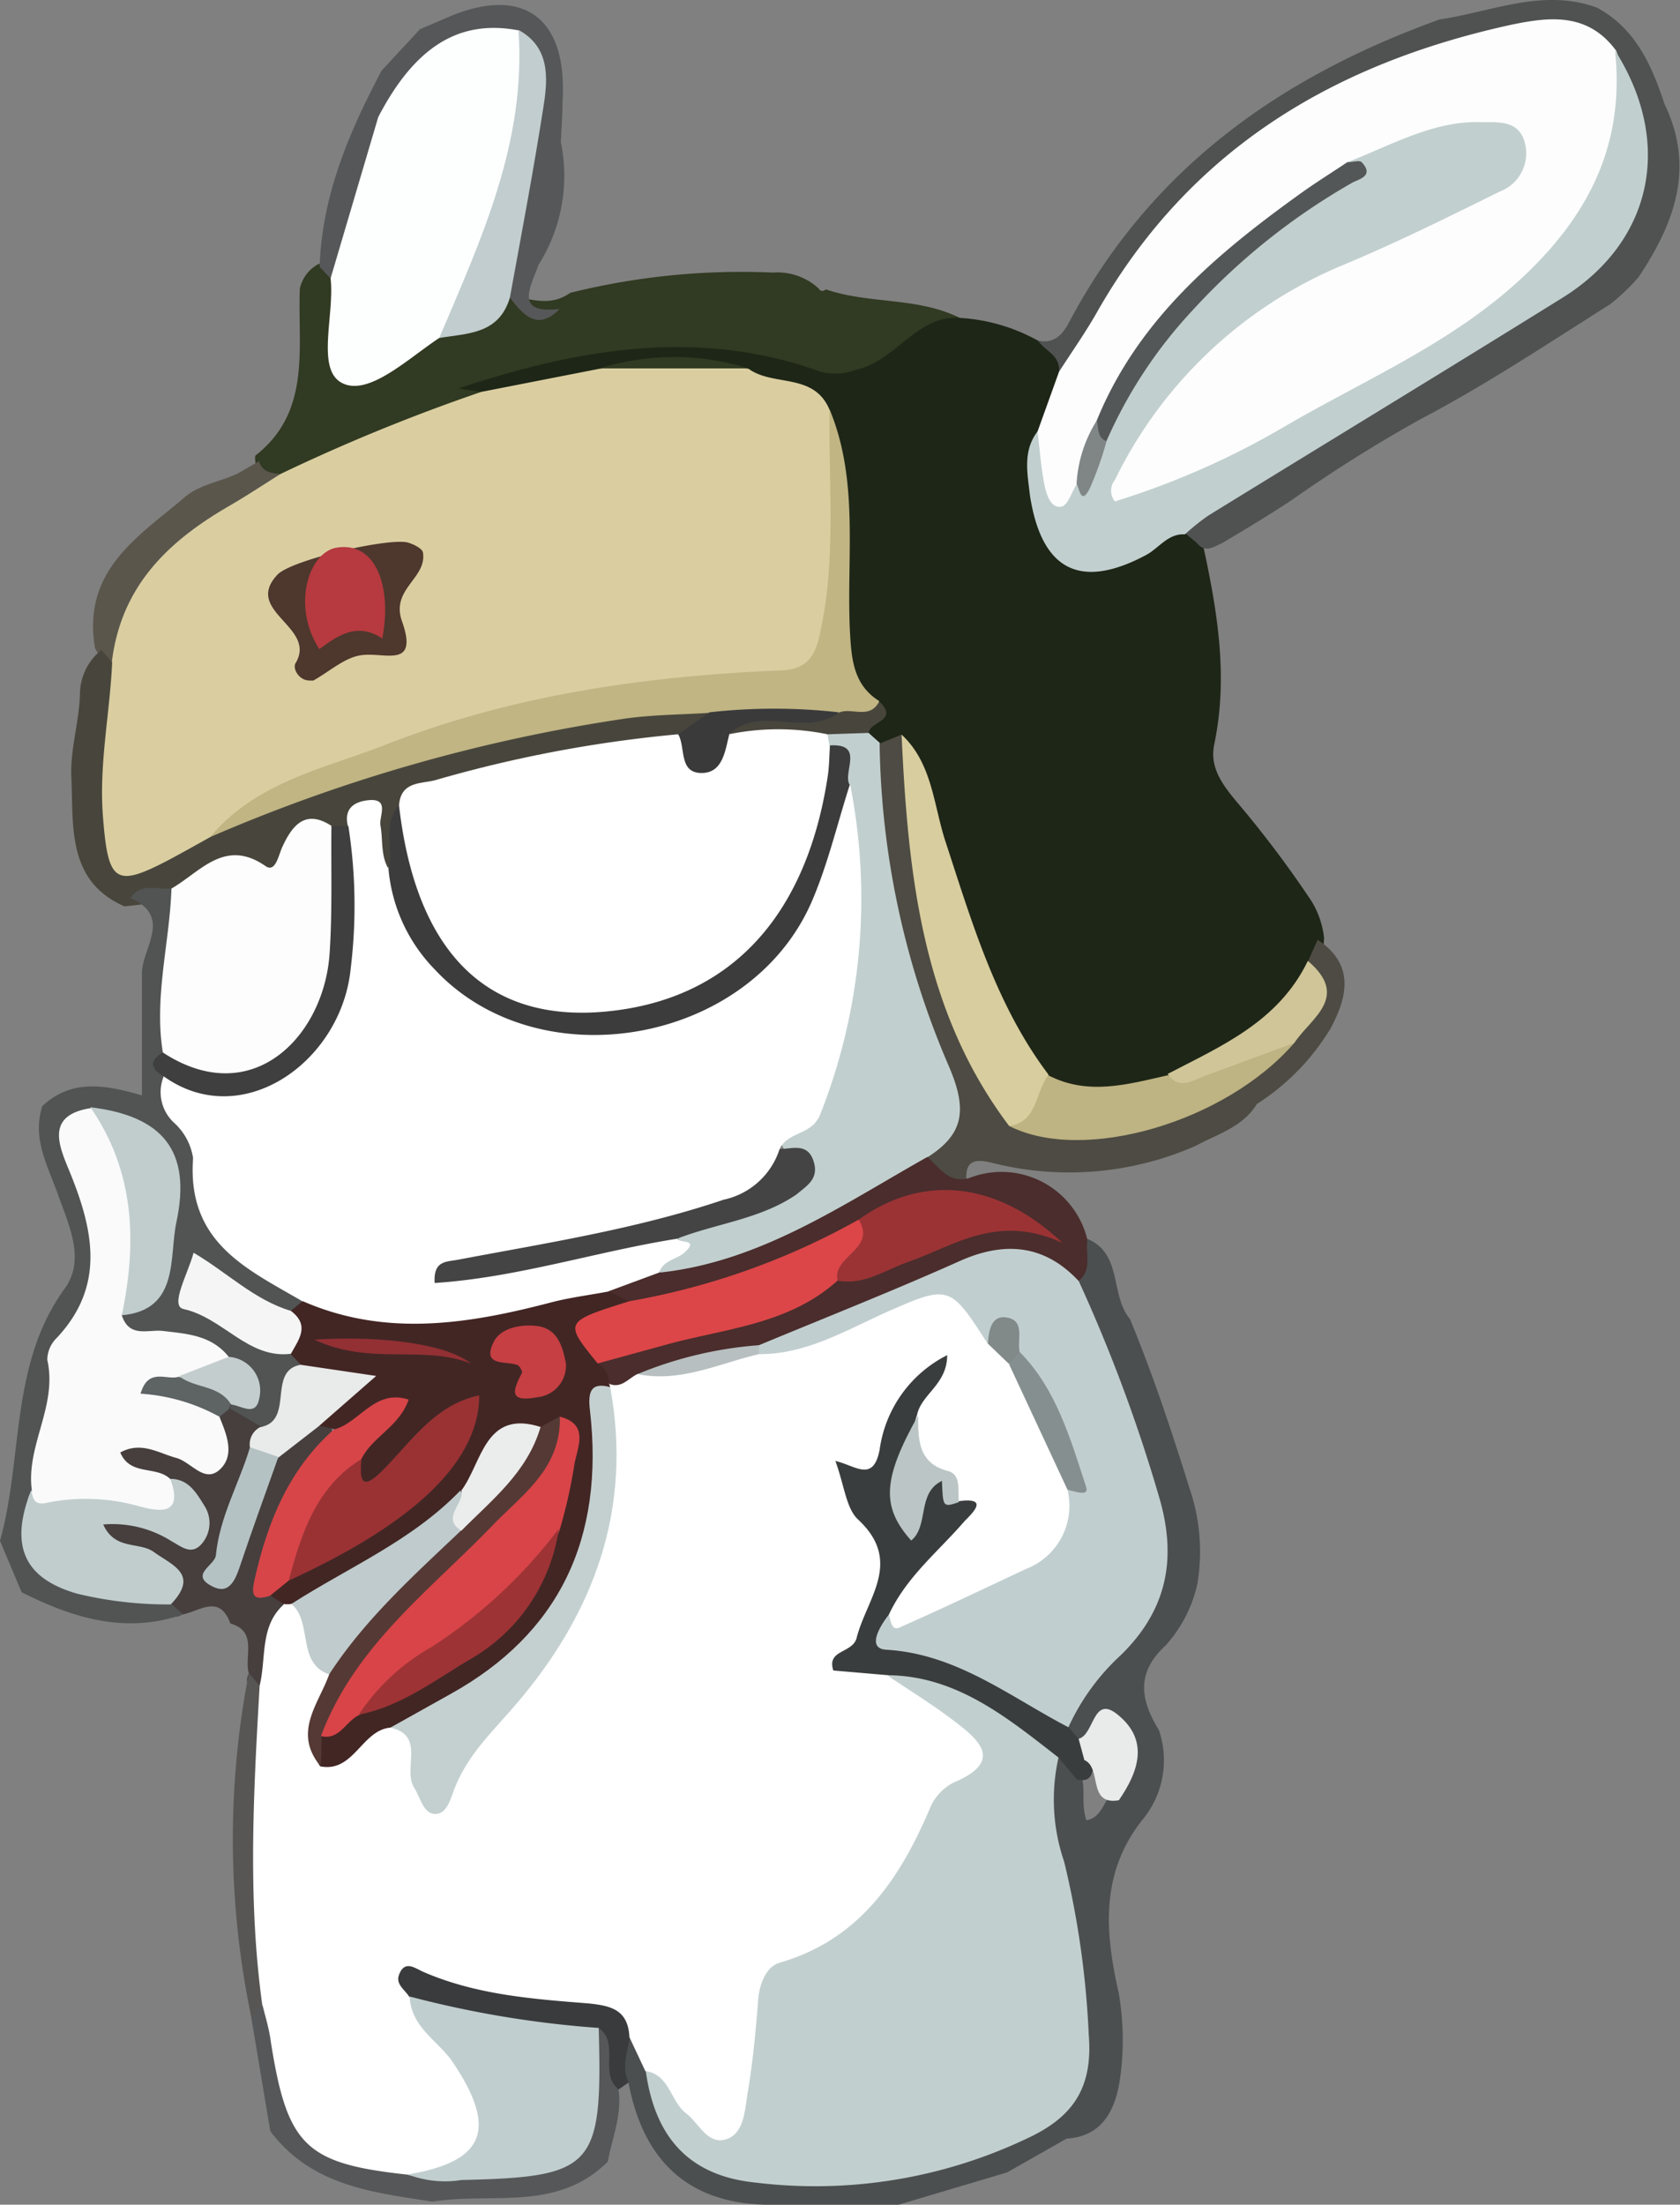 <svg xmlns="http://www.w3.org/2000/svg" viewBox="0 0 99.45 130.46"><rect x="0" y="0" width="99.45" height="130.46" fill="#808080" stroke="none"/><defs><style>.cls-1{fill:#1e2617;}.cls-2{fill:#313a22;}.cls-3{fill:#505252;}.cls-4{fill:#565758;}.cls-5{fill:#dacea1;}.cls-6{fill:#fdfdfd;}.cls-7{fill:#c2cfcf;}.cls-8{fill:#c0b583;}.cls-9{fill:#d8cd9e;}.cls-10{fill:#4d4b43;}.cls-11{fill:#beb382;}.cls-12{fill:#cfc598;}.cls-13{fill:#48463c;}.cls-14{fill:#fdffff;}.cls-15{fill:#c1cdce;}.cls-16{fill:#5a564c;}.cls-17{fill:#4c4f50;}.cls-18{fill:#393b3c;}.cls-19{fill:#4e372d;}.cls-20{fill:#545757;}.cls-21{fill:#808586;}.cls-22{fill:#fff;}.cls-23{fill:#4a2d2c;}.cls-24{fill:#3c3c3c;}.cls-25{fill:#444;}.cls-26{fill:#3a3a3b;}.cls-27{fill:#463f3e;}.cls-28{fill:#575655;}.cls-29{fill:#c1cecf;}.cls-30{fill:#3a3d3d;}.cls-31{fill:#e9eaea;}.cls-32{fill:#525454;}.cls-33{fill:#3f3f3f;}.cls-34{fill:#b63a3f;}.cls-35{fill:#422624;}.cls-36{fill:#dc4648;}.cls-37{fill:#9b3335;}.cls-38{fill:#b7bfc0;}.cls-39{fill:#fafafb;}.cls-40{fill:#c1cdcd;}.cls-41{fill:#d74548;}.cls-42{fill:#b5c2c3;}.cls-43{fill:#5e6363;}.cls-44{fill:#c4d0d0;}.cls-45{fill:#bfcbcc;}.cls-46{fill:#553935;}.cls-47{fill:#bbc5c5;}.cls-48{fill:#868f8f;}.cls-49{fill:#818989;}.cls-50{fill:#f5f5f6;}.cls-51{fill:#c4cdce;}.cls-52{fill:#d84448;}.cls-53{fill:#9a3234;}.cls-54{fill:#9d3335;}.cls-55{fill:#ebecec;}.cls-56{fill:#c53f43;}.cls-57{fill:#923034;}</style></defs><g id="Capa_2" data-name="Capa 2"><g id="Teléfono_móvil_gris_espacial" data-name="Teléfono móvil gris espacial"><g id="_TU_PANTALLA_AQUÍ_" data-name="[TU PANTALLA AQUÍ]"><path class="cls-1" d="M56.81,18.81a10.87,10.87,0,0,1,4.64,1.35c.86.27,1.74.54,1.74,1.74,0,1.41-.78,2.55-1.19,3.81a6.37,6.37,0,0,0,0,4.41C63,33,64.11,33.6,66.78,32.41c1.14-.51,2.18-1.35,3.54-1.1a1.37,1.37,0,0,1,.89.92c.85,3.9,1.51,7.8.67,11.81-.28,1.34.44,2.32,1.23,3.29a63.54,63.54,0,0,1,4.53,6,5.24,5.24,0,0,1,.74,2.18,4.42,4.42,0,0,1-.45,1.78c-1.91,3.85-5.47,5.44-9,7.09-2.32.69-4.63,1.09-6.89-.17-3.31-2.78-4.09-7-5.69-10.77-1.21-2.86-1.56-6.05-3-8.81a5.29,5.29,0,0,0-1.4-.49,1.58,1.58,0,0,1-.7-.86,2.08,2.08,0,0,0-.56-2.07c-1.19-1.52-1.19-3.33-1.25-5.16-.11-3.69.54-7.46-.83-11-.93-2.13-3.14-1.78-4.75-2.61a22.44,22.44,0,0,0-8.33.1,47.49,47.49,0,0,1-7.19,1.37c-.68-.1-1.59-.18-1.64-1-.07-1,.91-1.24,1.63-1.48a35.44,35.44,0,0,1,18.29-1c2.5.51,4.6.61,6.65-1A3.29,3.29,0,0,1,56.81,18.81Z"/><path class="cls-2" d="M48.46,17.07a.25.25,0,0,0,.42.05c2.58.89,5.42.44,7.93,1.69-2.56-.17-3.78,2.56-6.1,3.06a3.43,3.43,0,0,1-2.15.12c-7.22-2.6-14.33-1.36-21.43,1l1.36.2a1.08,1.08,0,0,1-.81,1.1c-3.83,1.07-7.27,3.24-11.12,4.24a1.37,1.37,0,0,1-1.43-1c0-.2-.07-.49,0-.58,3.32-2.6,2.48-6.37,2.62-9.87a2.18,2.18,0,0,1,1.11-1.46,1,1,0,0,1,1.06.68c.06.39,0-.09.11.27.66,1.67-.81,4.22,1,5,1.54.68,3.07-1.42,4.71-2a9.52,9.52,0,0,0,4.37-2.1c1.22.2,2.45.72,3.64-.14a42,42,0,0,1,12-1.2A3.6,3.6,0,0,1,48.46,17.07Z"/><path class="cls-3" d="M62.69,22c.07-1-.83-1.23-1.24-1.84.91.18,1.41-.29,1.83-1.08C68.15,9.88,75.92,4.5,85.22,1.15,88.31.7,91.33-.72,94.53.45c2.26,1.21,3.24,3.38,4,5.7,1.84,3.8.57,7.1-1.54,10.26A12.61,12.61,0,0,1,95.32,18C91.63,20.33,88,22.75,84.1,24.8a84,84,0,0,0-7.63,4.79c-1.35.89-2.74,1.73-4.13,2.55-.49.22-1,.6-1.48,0l-.67-.56c0-1.53,1.31-1.89,2.26-2.53,6.3-4.27,13-7.78,19.44-11.9,5.18-3.33,6.33-8.28,3.27-13.8A5.25,5.25,0,0,0,90,2.13C79.61,4.4,70.89,9.2,65.39,19.09,64.75,20.26,64.35,21.8,62.69,22Z"/><path class="cls-4" d="M18.92,15.79c.14-4.24,1.76-8,3.67-11.61l2.27-2.45L26.75.92C31.08-.82,33.6,1.14,33.3,6c0,.8-.07,1.61-.1,2.42a9.85,9.85,0,0,1-1.32,7.25c-.47,1.33-1.47,2.93,1.25,2.61-1.27,1.31-2.11.42-2.91-.62-1-1.09-.42-2.29-.18-3.43.57-2.56,1-5.15,1.42-7.73.26-1.5.14-2.79-1.12-3.76C26.63,2,24.72,4.46,23.16,7.25a22,22,0,0,0-2.24,6.88c-.16.92,0,2.14-1.33,2.37Z"/><path class="cls-5" d="M16.6,28.05a109.4,109.4,0,0,1,11.89-4.86l7-1.37a41.28,41.28,0,0,1,8.82,0c1.48,1.08,3.89.2,4.81,2.46,1,3.78.57,7.64.46,11.47-.11,3.66-1.19,4.57-4.68,4.81-10.25.72-20.17,2.89-29.5,7.5a9.82,9.82,0,0,0-2.61,2,13,13,0,0,1-2.25,1.43c-3.43,2-5,1.06-5.35-3.06a39.7,39.7,0,0,1,.71-8.78C6.57,32.85,11,29.89,16.6,28.05Z"/><path class="cls-6" d="M62.69,22c.75-1.17,1.56-2.31,2.25-3.53C70.5,8.69,79.16,3.7,89.53,1.45,91.73,1,94,.73,95.67,3c1.7,4.47,0,8.08-2.66,11.48-4.35,5.46-10.52,8.08-16.27,11.34a54.12,54.12,0,0,1-8.62,4c-.82.28-1.76.86-2.48,0s-.2-2,.29-2.81c3-5.19,7-9.32,12.52-11.61,3-1.25,5.86-2.87,8.86-4.15,1-.41,2.25-1,1.72-2.39C88.61,7.71,87.36,8,86.4,8.1c-2.16.29-4.1,1.35-6.14,2.08A43.09,43.09,0,0,0,67.32,21.76a15,15,0,0,0-1.86,3.43c-.54,1.24-.83,2.57-1.27,3.85-.38.64-.53,1.62-1.53,1.43s-1.12-1-1.31-1.77a5,5,0,0,1,.07-3.17Z"/><path class="cls-7" d="M61.42,25.53c.13,1.08.21,2.17.42,3.23.12.54.38,1.34,1,1.22.37-.08.61-.88.91-1.36,1.18-.52.68-1.91,1.28-2.73,2.54-6.24,7.24-10.43,12.47-14.1.87-.61,2-.93,2.25-2.19,2.62-1,5.12-2.49,8-2.37,1.08,0,2.28-.1,2.56,1.42a2.42,2.42,0,0,1-1.54,2.69c-3.09,1.53-6.2,3.07-9.38,4.39A26.17,26.17,0,0,0,66,28.4a1,1,0,0,0,0,1.27,47.57,47.57,0,0,0,10.06-4.44c5-2.92,10.43-5.14,14.7-9.43,3.59-3.6,5.4-7.66,4.84-12.82,3.45,5.42,2.26,11.29-3.09,14.63-7,4.35-14,8.6-21,12.91a14.34,14.34,0,0,0-1.37,1.1c-1-.06-1.53.81-2.29,1.22-3.88,2.07-6.19.94-6.88-3.52C60.83,28.06,60.52,26.7,61.42,25.53Z"/><path class="cls-7" d="M51.42,43.37l.65.58c1.21,2.71,1.18,5.72,1.82,8.56.83,3.68,1.48,7.42,3.16,10.78,1.3,2.59.62,4.24-1.56,5.61C51.4,71.32,47.44,74,42.81,75.26c-1.13.31-2.23.87-3.44.38-1-1-.17-1.43.53-1.65.89-.27.1-.63.16-.94,1.13-1.52,2.95-1.29,4.45-1.87,1.92-.73,3-1.69,1.51-3.82,2.81-2.66,3.43-6.29,3.82-9.89a46.13,46.13,0,0,0,0-10.57,13.66,13.66,0,0,0-.95-3,.91.91,0,0,1,.41-.8A1.71,1.71,0,0,1,51.42,43.37Z"/><path class="cls-8" d="M12.45,49.52C15.24,46.19,19.33,45.46,23,44c7.47-2.9,15.3-4,23.23-4.33,1.43-.06,2-.7,2.3-2.15,1-4.41.5-8.86.58-13.29,1.75,4.21,1,8.69,1.2,13.06.09,1.68.19,3.22,1.73,4.19-.27,1.65-1.6,1-2.5,1.24a65.17,65.17,0,0,1-7.26.28c-8.83.11-17.18,2.57-25.41,5.62C15.46,49.18,14.14,50.4,12.45,49.52Z"/><path class="cls-9" d="M53.37,43.47c1.82,1.68,1.89,4.17,2.6,6.33,1.58,4.82,3,9.69,6.09,13.78.15,2-.32,3.44-2.6,3.43-2.38-1.9-3.17-4.76-4.06-7.51a89.13,89.13,0,0,1-2.72-12.66C52.49,45.72,52.24,44.39,53.37,43.47Z"/><path class="cls-10" d="M53.37,43.47c.38,8.24,1.21,16.34,6.37,23.16,6.16.86,11.52-1.07,16.26-5.09,1-1.37,2.2-2.68,1.42-4.64L78,55.61c2.19,1.45,1.79,3.35.75,5.27a13.7,13.7,0,0,1-4.35,4.45c-.85,1.38-2.33,1.77-3.61,2.47a18.6,18.6,0,0,1-12.1,1c-1.16-.28-1.57,0-1.48,1.16-1.37.53-2.09-.06-2.32-1.47,2.12-1.35,2.41-2.74,1.3-5.35A49.72,49.72,0,0,1,52.07,44Z"/><path class="cls-11" d="M76.62,61.71c-4.07,4.7-12.49,7.15-16.88,4.92,1.7-.25,1.52-2,2.32-3,2.35,1.22,4.71.53,7.06,0,1.87.27,3.18-1.19,4.82-1.66C74.85,61.67,75.65,60.91,76.62,61.71Z"/><path class="cls-12" d="M76.62,61.71c-1.81.68-3.62,1.33-5.42,2-.74.3-1.44.76-2.08-.16,3.19-1.66,6.56-3.09,8.3-6.69C79.94,59,77.6,60.24,76.62,61.71Z"/><path class="cls-13" d="M49.63,42.18c.77-.36,1.83.44,2.42-.67,1.2,1.14-.58,1.18-.63,1.86L49,43.45a5.56,5.56,0,0,1-5.74.12c-.38-1.38.65-1,1.28-1.1C46.24,42.3,48,42.74,49.63,42.18Z"/><path class="cls-2" d="M44.31,21.8l-8.82,0A14.82,14.82,0,0,1,44.31,21.8Z"/><path class="cls-14" d="M22.39,6.93c2.16-4.15,4.78-5.81,8.32-5.13a5.59,5.59,0,0,1,.72,4.09,44.39,44.39,0,0,1-3.81,12.42A3.44,3.44,0,0,1,26,20c-1.85,1.22-4.17,3.46-5.74,2.67s-.45-4-.69-6.2"/><path class="cls-15" d="M26,20c2.47-5.82,5.17-11.58,4.69-18.23,1.84,1,1.76,2.79,1.49,4.49-.59,3.8-1.31,7.58-2,11.37C29.52,19.79,27.67,19.72,26,20Z"/><path class="cls-16" d="M14.11,28l1.22-.71c.2.65.74.71,1.27.76-1,.63-2,1.29-3,1.87C10,32,7.17,34.64,6.62,39.18a1.48,1.48,0,0,1-1-.84c-.75-4.51,2.44-6.51,5.18-8.8C11.73,28.66,13,28.54,14.11,28Z"/><path class="cls-4" d="M16,126.11l-1.13-6.75c.22-.41.42-.85,1-.69a2.19,2.19,0,0,1,.86,1.84c.22,5.15,3.18,7.24,7.76,7.54,2.77.79,5.42-.26,8.1-.65,1.5-.22,1.84-1.61,2-3s-.22-3.07.76-4.41c2.43.46.87,2.41,1.26,3.64.23,1.49-.37,2.86-.63,4.28-3,3-6.87,1.8-10.38,2.37C22.07,129.73,18.45,129.36,16,126.11Z"/><path class="cls-17" d="M63.14,126.55l-3.52,2-6.42,1.91c-2.64,0-5.28.06-7.92,0-4.55-.12-7.2-2.61-8.07-7.2a1.67,1.67,0,0,1,.16-2.78c1.12.25,1.25,1.32,1.65,2.16,1.56,4.78,2.64,5.53,7.41,5.75,5,.23,9.79-.36,14.32-2.78a4.83,4.83,0,0,0,2.88-4.83A53.73,53.73,0,0,0,61.88,109c-.39-1.64-.61-3.21.38-4.7.94-.83,1.28,0,1.71.65.33.82,0,1.74.34,2.76.84-.13,1-1,1.41-1.47.63-1.07,1.3-2.2.45-3.38s-1.59.37-2.42.13a1.37,1.37,0,0,1-.74-1c.33-1.93,1.64-3.2,2.88-4.48A8.4,8.4,0,0,0,68,89.08a63.73,63.73,0,0,0-3.48-10,8.58,8.58,0,0,1-1.05-3.14,4.09,4.09,0,0,1,.9-2.63c2.09.86,1.34,3.35,2.52,4.74,1.35,3.26,2.46,6.61,3.52,10a11.55,11.55,0,0,1,.47,5.68A8.05,8.05,0,0,1,69,97.37c-1.78,1.63-1.48,3.24-.4,5a5.51,5.51,0,0,1-.87,5.19c-2.6,3.17-2.34,6.69-1.51,10.35a16.37,16.37,0,0,1,.07,5.18C66,124.93,65.22,126.42,63.14,126.55Z"/><path class="cls-18" d="M37.29,120.51c-.14.9-.52,1.79-.08,2.72l-.59.41c-1.19-.94.1-2.74-1.18-3.64-4,1.15-7.7.06-11.35-1.51-1.22-1.73-.85-2.93,1.26-2.43,3.36.8,6.78,1.23,10.14,2C36.66,118.31,37.83,118.79,37.29,120.51Z"/><path class="cls-13" d="M6,38.46l.64.72c-.13,3-.78,6-.55,9.08.31,4,.71,4.32,4.06,2.54.78-.42,1.55-.85,2.32-1.28a97.86,97.86,0,0,1,24.55-7c1.64-.23,3.31-.23,5-.34,0,1.36-1.15,1.33-1.91,1.77-3.52,1-7.19,1.16-10.72,2.12-1.7.46-3.49.67-4.91,1.91-.85.88-.44,2.2-1,3.16-1.51.69-1.37-.63-1.54-1.44s-.37-1.35-1.2-.55a2.58,2.58,0,0,1-1.12.25,2.56,2.56,0,0,0-2.23,1.2c-.35.48-.79,1.2-1.35,1-2.38-.83-4.07.89-6,1.6a17.39,17.39,0,0,1-2.68.43c-3.43-1.51-3-4.77-3.14-7.7-.06-1.58.45-3.17.51-4.78A3.4,3.4,0,0,1,6,38.46Z"/><path class="cls-19" d="M18.55,40.27a1.22,1.22,0,0,1-.22,0c-.63,0-1-.68-.85-1,1.35-2.18-3.11-3.07-1.06-5.26.83-.89,6.67-2.22,7.74-1.9.34.1.85.35.88.6.23,1.52-1.93,2.15-1.24,4.06,1,2.84-1.05,1.8-2.4,2C20.43,38.89,19.53,39.72,18.55,40.27Z"/><path class="cls-20" d="M79.75,9.6c.3,0,.72-.14.86,0,.75.8-.15,1-.54,1.2a38.78,38.78,0,0,0-9.48,7.57,27.44,27.44,0,0,0-5.09,7.73c-1.07,0-.78-.62-.57-1.23,2.45-6,7.15-9.9,12.14-13.48C77.94,10.77,78.86,10.2,79.75,9.6Z"/><path class="cls-21" d="M64.93,24.88c.11.45,0,1,.57,1.23a19,19,0,0,1-1,2.81c-.51,1-.6,0-.77-.3A7.81,7.81,0,0,1,64.93,24.88Z"/><path class="cls-22" d="M20.59,48.87c-.25-1.07.43-1.44,1.23-1.52,1.27-.12.61.95.7,1.49.16.87,0,1.81.5,2.61,1.72,2.26,2.5,5,5,7,5.62,4.39,17.12.94,19.68-6,.75-2,.82-4.45,2.63-6a34.74,34.74,0,0,1-1.77,19.48c-.49,1.25-1.84,1-2.38,2,.24,2.22-1.22,3-2.86,3.56-4.88,1.69-10,2.49-15,3.5,3.49-.66,7-1.28,10.44-2.12a1.47,1.47,0,0,1,1.35.42c.09.31,1.25,0,.48.76-.45.48-1.3.47-1.57,1.25-.38,1.84-2.13,1.1-3.13,1.79-2.46.57-4.89,1.25-7.37,1.72a17.62,17.62,0,0,1-10.55-1.11,23.2,23.2,0,0,1-4.28-2.54c-.56-.41-1.24-.8-1.48-1.42-1.16-3-2-6.13-3.19-9.16-.13-.35.17-.76.42-1.08,1.75-.41,3.38.87,5.18.37,3.15-.89,5.09-3.62,5.35-7.53C20.11,53.86,19.34,51.27,20.59,48.87Z"/><path class="cls-22" d="M23.62,47.66c.11-1.47,1.35-1.26,2.2-1.51a76.74,76.74,0,0,1,14.33-2.7,1.79,1.79,0,0,0,3,0,14.49,14.49,0,0,1,5.83,0l.12.66c.93,4.44-.73,8.38-3.29,11.44C42.17,59.92,34.59,62.43,29,59.12,24.8,56.67,23,52.87,23.62,47.66Z"/><path class="cls-23" d="M36,76.42l3-1.11c6-.63,10.83-4,15.9-6.85.72.65,1.29,1.59,2.47,1.25a5.23,5.23,0,0,1,7,3.65c-.13.84.31,1.8-.54,2.46-4.7-2.17-8.75.19-12.8,2.12a29.29,29.29,0,0,1-6,2.32,38.49,38.49,0,0,0-6.84,1.64,2.24,2.24,0,0,1-2.18.17,1.82,1.82,0,0,1-.71-1.69c1-1.39,2.62-1.24,4-1.54a32.79,32.79,0,0,0,10-3.49c3.76-.63,7-3.33,10.62-3.32-2.83-.85-6-1.68-8.89.75A31.28,31.28,0,0,1,37.5,77.49,2,2,0,0,1,36,76.42Z"/><path class="cls-24" d="M23.62,47.66c1,8.68,5.18,12.85,12.21,12.2,7.3-.67,11.89-5.52,13.17-13.93.09-.6.09-1.21.13-1.82,2.09-.13.72,1.6,1.17,2.34-.74,2.31-1.3,4.72-2.26,6.93-3.68,8.42-16.13,10.59-22.29,4A9.74,9.74,0,0,1,23,51.45C23.32,50.2,22.6,48.78,23.62,47.66Z"/><path class="cls-25" d="M40.08,73.3c-4.79.76-9.46,2.3-14.35,2.62-.09-1.33.7-1.25,1.34-1.37,5.28-1,10.62-1.82,15.77-3.56a4.45,4.45,0,0,0,3.31-3c.74,0,1.64-.38,2,.69s-.37,1.47-1,2C45,72.15,42.41,72.39,40.08,73.3Z"/><path class="cls-26" d="M43.18,43.42c-.26,1-.38,2.35-1.69,2.32s-.9-1.51-1.34-2.29L42,42.15a34.42,34.42,0,0,1,7.66,0C47.68,43.69,45.1,41.68,43.18,43.42Z"/><path class="cls-27" d="M13.64,96.07c-.66-1.79-1.84-.7-2.84-.54-.53.32-.77,0-1-.46.08-1.89-1.06-2.65-2.6-3.14-.72-.23-1.71-.49-1.43-1.55s1.34-.9,2.2-.75c.39.07.75.27,1.13.34.68.13,1.6,1,2-.11.31-.88-.53-1.41-1.32-1.7-.38-.13.06.1-.28-.1-.93-.56-2.87-.34-2.49-1.93s2.08-1,3.24-.64c1.44.48,2.55.68,2.38-1.5a1.06,1.06,0,0,1,.76-.94,2,2,0,0,1,2.16,1.12,5.63,5.63,0,0,1-.14,1.73c-.6,2.13-1.9,4-1.87,6.28A21.56,21.56,0,0,1,16.06,86a4.59,4.59,0,0,1,2.8-1.88,1.35,1.35,0,0,1,.76.31c.25,1.31-.86,1.91-1.36,2.83-1.14,2.15-2.66,4.2-1.89,6.92a1.93,1.93,0,0,1,.49,1.15c-.32,1.61-.37,3.32-1.58,4.6-.53-.08-.84-.3-.55-.91C14.44,98,15.27,96.53,13.64,96.07Z"/><path class="cls-28" d="M14.73,99l.64.76c1.19,1.27,1,2.86.77,4.34a35,35,0,0,0,0,10.66,4.55,4.55,0,0,1-.61,3.79l-.65.83A51.41,51.41,0,0,1,14.73,99Z"/><path class="cls-22" d="M15.51,118.53c-.85-6.25-.5-12.52-.14-18.79.4-1.62,0-3.5,1.41-4.78a1,1,0,0,1,.65-.47c1.95.94,1.53,3.25,2.55,4.73,0,1.42-1.49,2.66-.48,4.19,1.4-.25,2.28-1.78,3.81-1.69,2.35.32,1.05,3,2.29,3.94,6.1-6.58,11.25-13.57,10.19-23.44.09-.11.18-.22.26-.34.72.31,1.14-.31,1.68-.57a62.89,62.89,0,0,0,6.94-1.46c3.08,0,5.52-1.9,8.24-2.95,3.62-1.41,3.6-1.46,6,1.81a8.74,8.74,0,0,1,1.39,1.8,42.33,42.33,0,0,1,3.62,7.74c.35,2.61-.92,4.26-3,5.43a61.83,61.83,0,0,1-6.51,2.87c-.8.33-1.74.72-2.18-.59.16-2.15,1.61-3.51,2.86-5,.57-.69,1.79-1.09,1.11-2.41-1-1.41-2.94-2.29-2.41-4.57a3,3,0,0,1,.7-1.53C53,84,53.24,86.73,51,87.84c-.54.27.07,1.17.39,1.59a5.5,5.5,0,0,1,.14,7c-1.21,1.81-.13,2.17,1.32,2.34A13,13,0,0,1,57.78,102c1.2,1.13,1.56,2.43-.06,3.53a9.62,9.62,0,0,0-3.16,4.31,13.14,13.14,0,0,1-6.19,6.27,5.18,5.18,0,0,0-3.06,4.35,31.64,31.64,0,0,1-.59,4.55c-.75,2.39-2.08,2.74-4,1.19-1.2-1-1.35-2.68-2.52-3.65l-.94-2c-.08-1.63-1.09-1.86-2.42-2-3.32-.26-6.66-.51-9.79-1.87-.51-.23-1.1-.71-1.43.18-.21.56.35.88.6,1.29a25.49,25.49,0,0,1,3.57,4c1.06,1.6,1.74,3.2.65,5s-2.56,2-4.33,1.53c-6-.65-7.1-1.68-8.07-7.81C15.94,120.07,15.7,119.31,15.51,118.53Z"/><path class="cls-29" d="M24.14,128.67c4.59-.76,5.31-2.7,2.67-6.63-.86-1.28-2.48-2.06-2.56-3.9A60.67,60.67,0,0,0,35.44,120c.23,8.27-.25,8.82-8.13,9A6.12,6.12,0,0,1,24.14,128.67Z"/><path class="cls-7" d="M38.23,122.56c1.41.2,1.46,1.8,2.39,2.5.76.58,1.26,1.87,2.36,1.53s1.11-1.79,1.29-2.82c.3-1.79.47-3.61.61-5.42.08-1,.49-2,1.31-2.22,4.63-1.35,7.05-4.87,8.86-9.13a3,3,0,0,1,1.38-1.51c3-1.26,1.57-2.51,0-3.69-1.23-.94-2.57-1.76-3.86-2.63.91-1,2-.69,3-.29C58.31,100,61.21,101,62.66,104a11.32,11.32,0,0,0,.33,6.15,53.31,53.31,0,0,1,1.46,10.26c.26,3.21-1,4.9-3.65,6.13a29.2,29.2,0,0,1-16.09,2.61C40.79,128.75,38.77,126.47,38.23,122.56Z"/><path class="cls-29" d="M52.62,95.54c.11.35.15,1,.64.76,2.52-1.11,5-2.3,7.5-3.47a4,4,0,0,0,2.43-4.68c.31-3.2-1.85-5.34-3.11-7.87-.37-.62-.57-1.64-1.6-.75C56.21,76,56.2,76,52.33,77.71c-2.39,1.09-4.69,2.44-7.41,2.42-.19-.12-.25-.24-.19-.36s.14-.17.2-.17c4-1.66,8-3.24,11.93-5,2.65-1.17,5-.94,7,1.21a93.48,93.48,0,0,1,4.82,13c1,3.61.3,6.54-2.3,9.1a13.34,13.34,0,0,0-3.14,4.31c-1.09.8-1.84-.1-2.6-.62-2.28-1.56-4.61-3-7.43-3.12a1.54,1.54,0,0,1-1.64-1.39C51.49,96.32,51.39,95.4,52.62,95.54Z"/><path class="cls-30" d="M52.62,95.54c-.54.69-1.33,2-.17,2.08,4.18.24,7.32,2.78,10.8,4.59l.6.68a2.08,2.08,0,0,1,.9,1.41c-.07.58-.11,1.2-1,1L62.66,104c-3-2.33-6-4.82-10.07-4.87l-3.26-.28c-.41-1.25,1.14-1,1.38-1.93.59-2.34,2.77-4.5.09-7-.71-.65-.81-2-1.35-3.47,1.19.27,2.24,1.3,2.62-.66a7.39,7.39,0,0,1,4-5.6c0,1.73-1.52,2.3-1.78,3.52a21.84,21.84,0,0,0-1,5.63c1-.67,1.07-2,2.08-2.14,1.37-.23.44,1.47,1.32,1.64,1.83-.26,1,.58.41,1.17C55.56,91.8,53.67,93.29,52.62,95.54Z"/><path class="cls-31" d="M64.19,104.15l-.34-1.26c.94-.23.83-2.64,2.31-1.43,1.87,1.51,1.26,3.35.07,5.07C64.35,106.85,65.25,104.6,64.19,104.15Z"/><path class="cls-32" d="M2.5,65.46c1.64-1.55,3.56-1.34,5.9-.64V57.61c0-1.52,1.84-3.35-.68-4.47.65-.94,1.6-.47,2.43-.56,1.51,3-.24,6,0,8.92-.09.77-.4,1.48-.48,2.25a2.46,2.46,0,0,0,.67,2.72,3.54,3.54,0,0,1,1.09,2.06c-.37,5,3.19,6.56,6.45,8.46a1.26,1.26,0,0,1-.82.92c-1.67,0-2.85-1.09-4.17-1.87-.42-.25-.9-.58-1.26,0s0,1.12.62,1.35c1.71.67,3.24,1.76,5,2.45A1.82,1.82,0,0,1,18,80.88c-.61,1.37-.36,3.41-2.56,3.53l-1.82-1.07c.05-.13.1-.25.14-.38,1.08-1.36-.05-1.84-.9-2.43-1-.8-2.16-.72-3.3-.88S7.14,79.4,7,77.78a8,8,0,0,0,2.86-5.69c.47-3.5-.74-5.07-4.31-5.68A1.62,1.62,0,0,0,4.7,68.7C6.39,72.58,6.41,76.1,4,79.87c-1,1.52-.89,4.06-1.1,6.16A7.28,7.28,0,0,1,2.4,88.4c-.54,3.27.08,4.23,3,5.18,1.57.52,3.4,0,4.74,1.33l.7.62c-3.4,1.18-6.52.22-9.56-1.31L0,91.18c1.38-4.94.57-10.45,3.83-14.93,1.24-1.71.25-3.74-.39-5.54S1.9,67.39,2.5,65.46Z"/><path class="cls-6" d="M9.64,62.28c-.53-3.28.4-6.47.51-9.7,1.73-1,3.16-3,5.57-1.33.59.41.76-.63,1-1.15.6-1.3,1.38-2.22,2.9-1.23a19.14,19.14,0,0,1-.32,11C17.72,64.28,12.89,65.4,9.64,62.28Z"/><path class="cls-33" d="M9.64,62.28c5.28,3.45,9.53-.94,9.87-5.84.17-2.51.08-5,.11-7.57h1a30.59,30.59,0,0,1,.14,8.44c-.54,5.49-6.37,9.66-11,6.43C8.94,63.29,8.76,62.8,9.64,62.28Z"/><path class="cls-34" d="M22.63,37.78c-1.52-1-2.66-.14-3.73.63-1.65-2.57-.63-5.7,1-6C22.26,32,23.22,34.74,22.63,37.78Z"/><path class="cls-35" d="M17.22,77.57l.69-.58c4.88,2.14,9.77,1.37,14.67.09,1.13-.3,2.3-.44,3.45-.66l1.22.58c-.72,1.17-3,1.48-1.87,3.68a1.28,1.28,0,0,1,.67,1.2l.07.19c-.58,2.5-.07,5.08-.68,7.63-1.7,7-5.74,11.31-12.33,12.53-1.7.15-2.17,2.69-4.16,2.29a1.87,1.87,0,0,1-.18-1.69A5.53,5.53,0,0,1,21.15,101a43,43,0,0,0,7-3.85,10.66,10.66,0,0,0,4.24-6.74c.16-1.84,1.52-3.51.67-5.46a3.66,3.66,0,0,0-1.4.09c-2.35-.07-2.85,2.23-4.15,3.5-2.88,3.07-6.11,5.53-10.27,6.37a1.24,1.24,0,0,1-.47,0l-.8-.53A1.81,1.81,0,0,1,16.9,93a46.14,46.14,0,0,0,7.55-4.77,9,9,0,0,0,3.07-4.56c-2,1-3,2.62-4.37,3.73s-2.39,1.33-2.24-1.07a7.64,7.64,0,0,1,1.57-2.5c-.94.21-1.64,1.22-2.72.73l-.92-.21c.07-1.72,1.36-2.09,2.81-2.6-1.52,0-2.81,0-3.85-1l-.62-.65C16.68,79.26,17.16,78.42,17.22,77.57Z"/><path class="cls-36" d="M35.38,80.68c-2-2.46-2-2.46,1.87-3.68a42.76,42.76,0,0,0,13.58-4.83c1.44.07.83,1,.59,1.67a5,5,0,0,1-1.84,1.94c-2.87,2.58-6.56,2.82-10,3.75Z"/><path class="cls-37" d="M49.58,75.78c-.33-1.48,2.34-1.84,1.25-3.61,3.67-2.65,8.09-2.38,12.07,1.38-3.85-1.77-6.39.16-9.13,1.12C52.41,75.14,51.14,76.08,49.58,75.78Z"/><path class="cls-38" d="M44.93,79.6c0,.17,0,.35,0,.53-2.37.55-4.65,1.7-7.19,1.18A23.3,23.3,0,0,1,44.93,79.6Z"/><path class="cls-39" d="M7.21,77.83c.44,1.37,1.58.82,2.45.93,1.43.17,2.86.25,3.88,1.53-.3,1.49-1.66,1.15-2.53,1.6.37,1,1.86.74,2,2,.41,1,.91,2.23,0,3.07s-1.7-.46-2.58-.69c-1.06-.29-2.08-1-3.31-.32.6,1.43,2.18.74,3,1.61,1.57,1.6.08,2.44-.92,2.24-2.23-.44-4.42,0-6.6-.18-.79-.08-1.3-.49-.71-1.4-.38-2.66,1.53-5,.91-7.75a1.83,1.83,0,0,1,.56-1.3c2.88-3.07,2.18-6.36.77-9.82-.61-1.49-1.5-3.36,1.26-3.78C8.62,67.8,9.63,74.48,7.21,77.83Z"/><path class="cls-40" d="M1.85,88.17c.1.51.17.92.9.76a11.57,11.57,0,0,1,5.48.2c1,.26,2.7.69,1.85-1.62,1.06,0,1.52.79,2,1.56a1.88,1.88,0,0,1-.11,2.25c-.62.75-1.21.21-1.8-.11a6.52,6.52,0,0,0-4.06-1c.7,1.55,2.13,1,3,1.63,1.11.8,2.7,1.32,1,3.1a22.87,22.87,0,0,1-5.52-.63C1.43,93.41.54,91.48,1.85,88.17Z"/><path class="cls-41" d="M19.76,84.59c1.51-.36,2.4-2.43,4.43-1.77-.56,1.62-2.14,2.18-2.8,3.52-1.77,2.18-2.63,5-4.3,7.19l-1.11.9c-1,.31-1.13,0-.9-1C15.85,90,17.13,86.92,19.76,84.59Z"/><path class="cls-31" d="M17.8,80.76l4.47.66-3.43,3-2.36,1.83c-.88.84-1.23,0-1.68-.57a1.15,1.15,0,0,1,.6-1.23C17.46,84.09,15.79,81.11,17.8,80.76Z"/><path class="cls-42" d="M14.8,85.64l1.68.57c-.77,2.17-1.56,4.33-2.29,6.51-.29.86-.67,1.65-1.63,1.15-1.36-.7.15-1.22.22-1.84C13,89.75,14.16,87.78,14.8,85.64Z"/><path class="cls-43" d="M13,83.84a11.14,11.14,0,0,0-4.68-1.37c.46-1.57,1.53-.78,2.25-1,1.16.3,2.77-.28,3.08,1.68l-.1.23Z"/><path class="cls-44" d="M23.11,102.23l3.58-2q9.56-5.32,8.23-16.8c-.11-1,0-1.67,1.2-1.35,1.33,7.21-.95,13.32-5.48,18.66-1.42,1.68-3.06,3.15-3.82,5.33-.2.56-.45,1.32-1.11,1.27s-.84-1-1.2-1.57C23.82,104.67,25.22,102.7,23.11,102.23Z"/><path class="cls-45" d="M17.25,94.91c3.38-2.17,7.13-3.73,10-6.71.58.88.18,1.85.2,2.78-2.71,2.65-4.79,6-8,8.09C17.55,98.37,18.53,96,17.25,94.91Z"/><path class="cls-46" d="M19.49,99.07c2.14-3.28,5-5.84,7.79-8.49A22.22,22.22,0,0,1,32,84.44l1.12-.61c1.13,1.53.07,2.66-.69,3.78a27.17,27.17,0,0,1-4.26,4.57c-3.45,3.14-6.2,6.93-9.14,10.55,0,.6,0,1.19-.05,1.79C17.31,102.51,18.86,100.84,19.49,99.07Z"/><path class="cls-47" d="M56.76,88.89c-.94.31-.94.31-1-1.26-1.5.72-.75,2.65-1.82,3.53-1.79-2-1.69-3.65.41-7.4,0,1.45,0,2.83,1.78,3.29C56.91,87.26,56.69,88.21,56.76,88.89Z"/><path class="cls-48" d="M60.36,80c2.17,2.19,3,5.13,3.94,8,.19.58-.69.25-1.11.15l-3.45-7.41C59.91,80.46,60,80.08,60.36,80Z"/><path class="cls-49" d="M60.36,80l-.62.72-1.26-1.21c.05-.83.22-1.76,1.21-1.53S60.2,79.31,60.36,80Z"/><path class="cls-40" d="M7.21,77.83c.91-4.35.76-8.53-1.86-12.31,4.3.52,6,2.59,5.09,6.81C10,74.39,10.64,77.52,7.21,77.83Z"/><path class="cls-50" d="M17.22,77.57c1.15.87.46,1.7,0,2.54-2.54.31-4-2.13-6.36-2.65-.82-.19.26-2.07.6-3.33C13.44,75.29,15.06,76.93,17.22,77.57Z"/><path class="cls-51" d="M13.68,83.11c-.71-1.17-2.14-.94-3.08-1.68l2.94-1.14a2,2,0,0,1,1.8,2.49C15.13,83.85,14.28,83.17,13.68,83.11Z"/><path class="cls-52" d="M19,102.73c2-5.34,6.42-8.59,10.14-12.45,1.75-1.82,4.08-3.36,4-6.45,1.81.46,1,1.89.85,2.9a29.76,29.76,0,0,1-.86,3.8c-1.08,3-3.42,4.91-5.82,6.64-2,1.44-4,2.92-6,4.29C20.46,101.83,20.11,103,19,102.73Z"/><path class="cls-53" d="M17.09,93.53c.75-2.83,1.66-5.57,4.3-7.19-.1,1.26,0,1.92,1.25.68,1.71-1.72,3.11-3.91,5.73-4.45C28.36,86.84,23.8,90.46,17.09,93.53Z"/><path class="cls-54" d="M21.24,101.46a12.51,12.51,0,0,1,4.31-4,29.46,29.46,0,0,0,7.53-7,10.63,10.63,0,0,1-5.36,7.79C25.63,99.51,23.65,101,21.24,101.46Z"/><path class="cls-55" d="M32,84.44c-.79,2.69-2.87,4.3-4.69,6.14-1.24-.78.2-1.59,0-2.38C28.54,86.56,28.69,83.38,32,84.44Z"/><path class="cls-56" d="M33.5,80.68a1.88,1.88,0,0,1-1.69,2c-1.71.32-1.47-.38-.9-1.46,0-.08-.14-.39-.27-.44-.69-.27-2.16.11-1.41-1.38.41-.83,1.64-1.06,2.6-.93C33,78.64,33.3,79.65,33.5,80.68Z"/><path class="cls-57" d="M18.6,79.27c4.2-.26,7.94.31,9.28,1.42C25,79.55,21.94,80.84,18.6,79.27Z"/></g></g></g></svg>